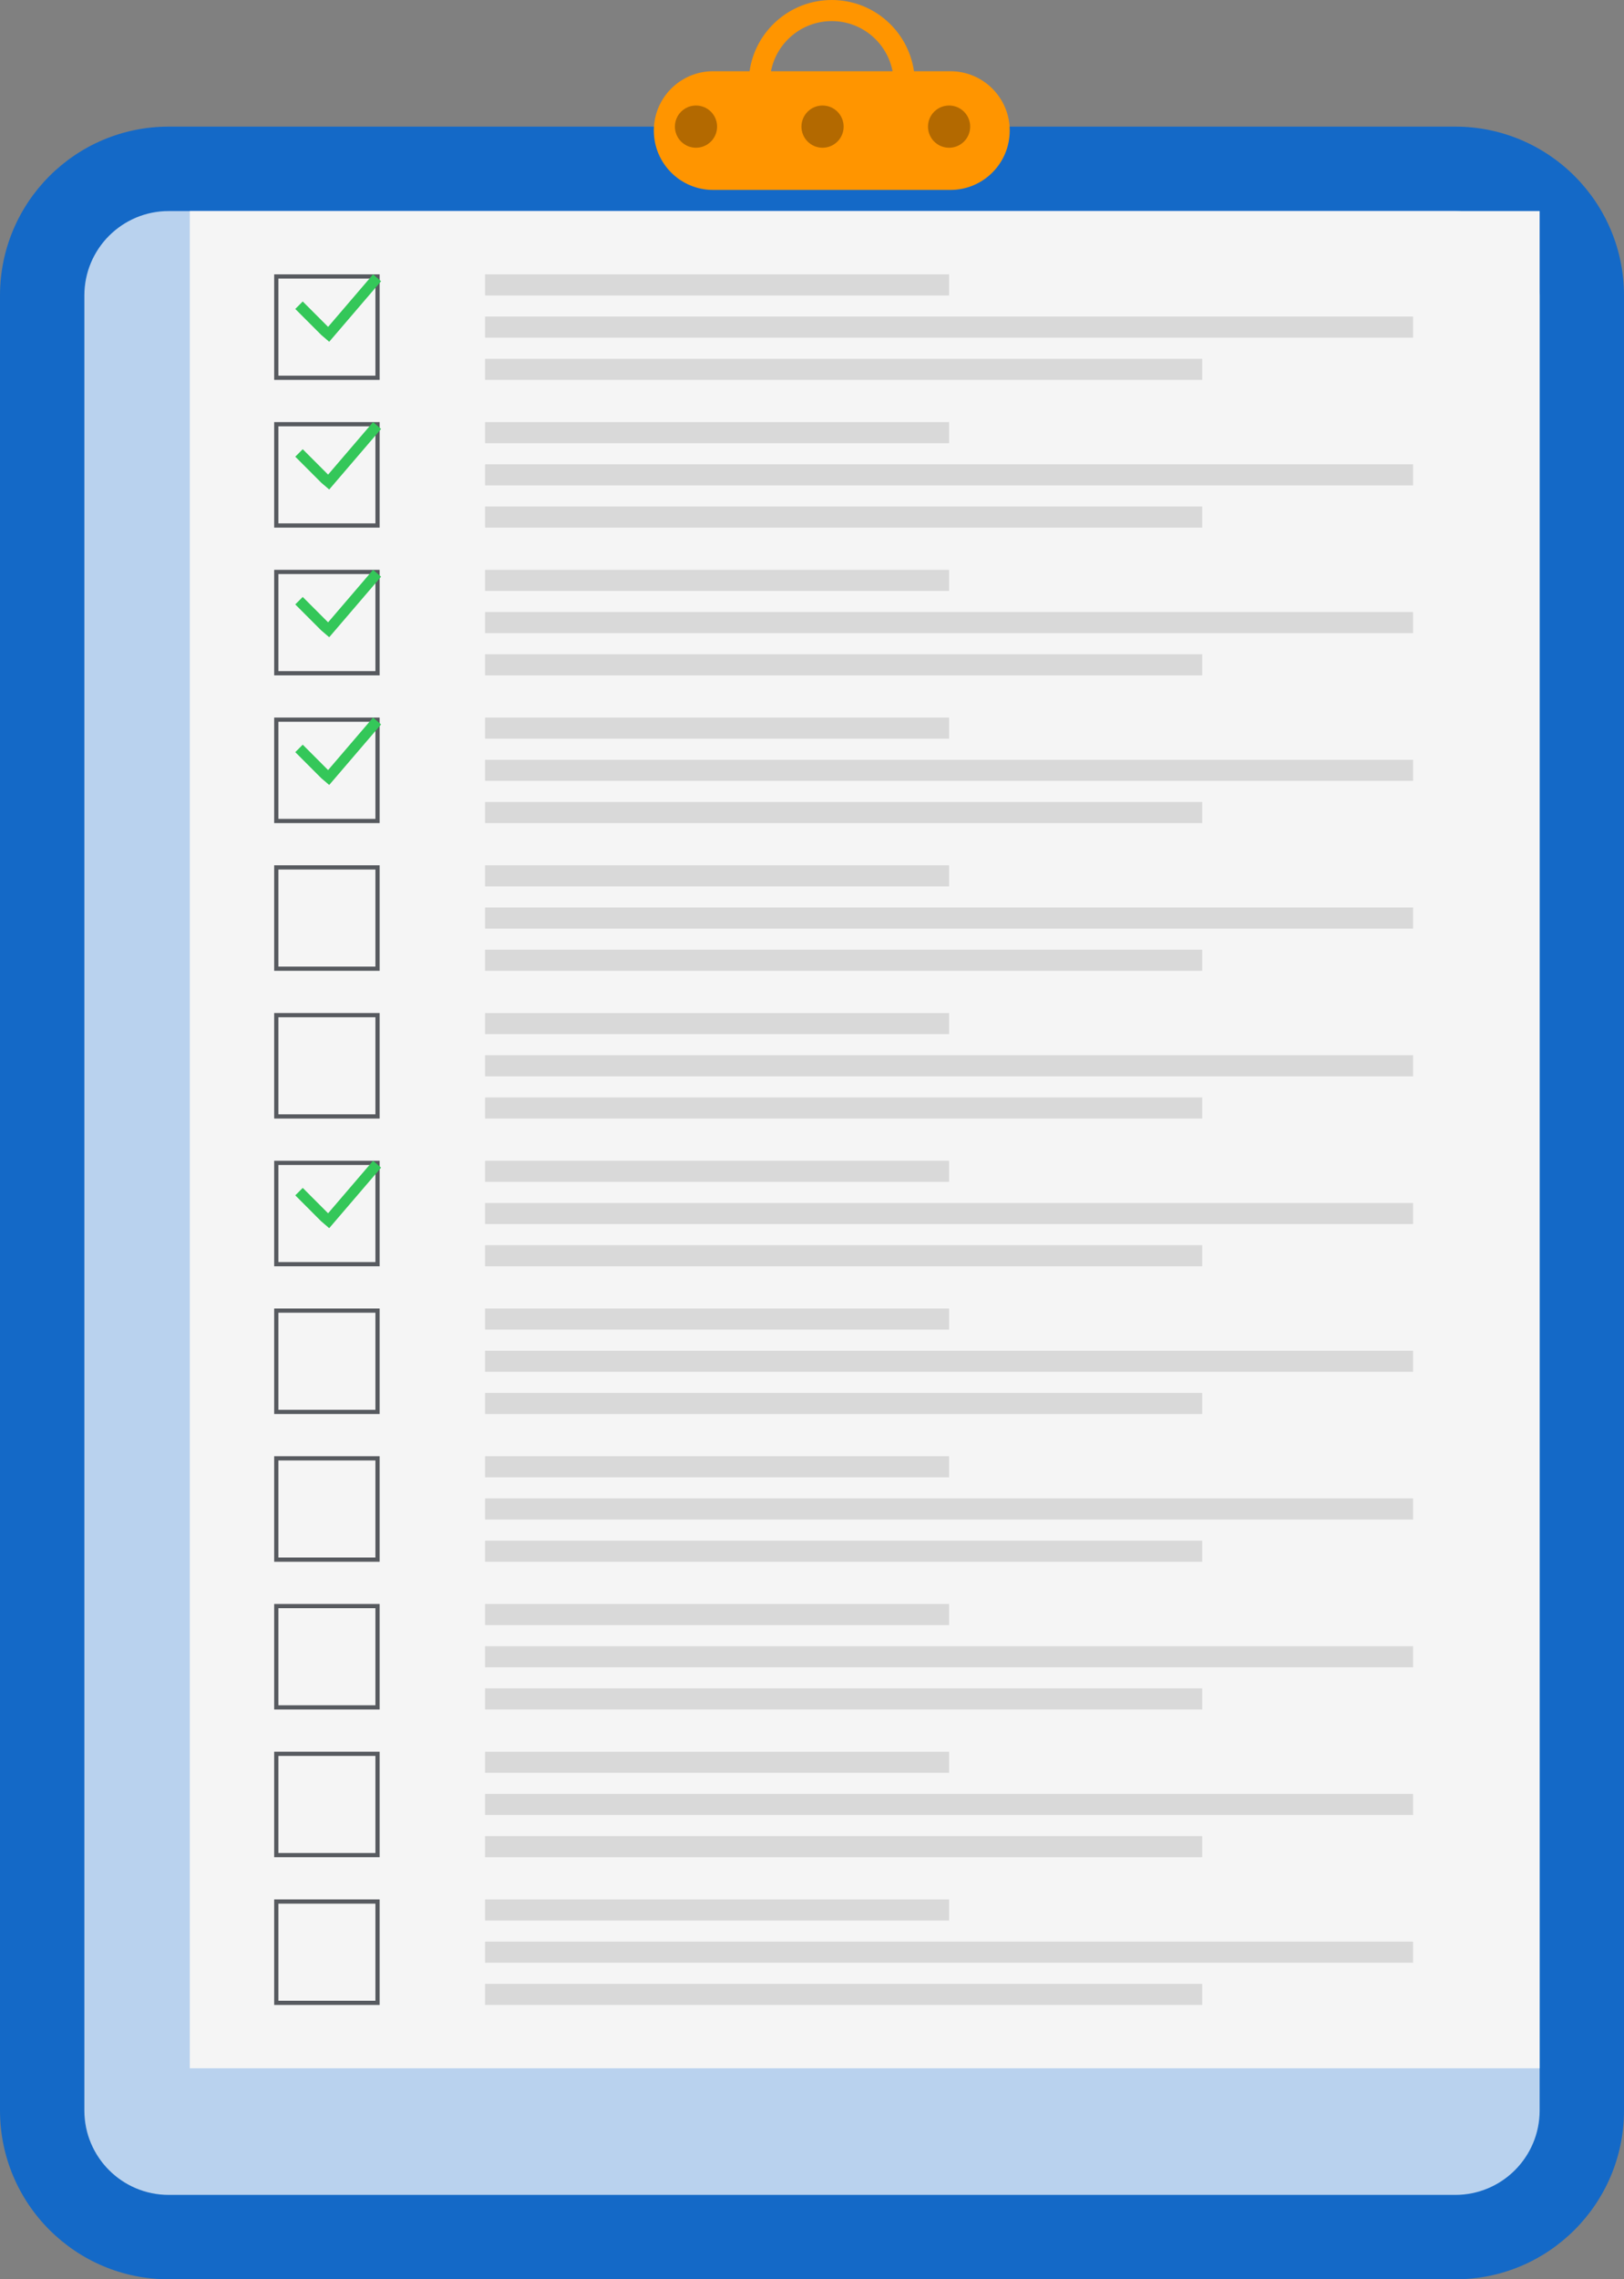 <svg width="77" height="108" viewBox="0 0 77 108" fill="none" xmlns="http://www.w3.org/2000/svg">
<rect x="0" y="0" width="77" height="108" fill="#808080" stroke="none"/>
<path d="M0 14C0 9.582 3.582 6 8 6H69C73.418 6 77 9.582 77 14V100C77 104.418 73.418 108 69 108H8C3.582 108 0 104.418 0 100V14Z" fill="#1469C7"/>
<path d="M4 14C4 11.791 5.791 10 8 10H69C71.209 10 73 11.791 73 14V100C73 102.209 71.209 104 69 104H8C5.791 104 4 102.209 4 100V14Z" fill="white" fill-opacity="0.7"/>
<path d="M9 10H73V98H9V10Z" fill="#F5F5F5"/>
<rect x="13.1" y="13.1" width="4.8" height="4.8" stroke="#1B1F26" stroke-opacity="0.72" stroke-width="0.2"/>
<rect x="13.1" y="20.1" width="4.8" height="4.8" stroke="#1B1F26" stroke-opacity="0.72" stroke-width="0.2"/>
<rect x="13.1" y="27.1" width="4.8" height="4.8" stroke="#1B1F26" stroke-opacity="0.72" stroke-width="0.2"/>
<rect x="13.1" y="34.1" width="4.8" height="4.8" stroke="#1B1F26" stroke-opacity="0.72" stroke-width="0.2"/>
<rect x="13.1" y="41.1" width="4.8" height="4.8" stroke="#1B1F26" stroke-opacity="0.72" stroke-width="0.2"/>
<rect x="13.1" y="48.1" width="4.8" height="4.8" stroke="#1B1F26" stroke-opacity="0.72" stroke-width="0.2"/>
<rect x="13.1" y="55.1" width="4.8" height="4.8" stroke="#1B1F26" stroke-opacity="0.72" stroke-width="0.2"/>
<rect x="13.1" y="62.1" width="4.8" height="4.8" stroke="#1B1F26" stroke-opacity="0.72" stroke-width="0.2"/>
<rect x="13.1" y="69.1" width="4.8" height="4.8" stroke="#1B1F26" stroke-opacity="0.72" stroke-width="0.2"/>
<rect x="13.1" y="76.1" width="4.8" height="4.8" stroke="#1B1F26" stroke-opacity="0.72" stroke-width="0.2"/>
<rect x="13.1" y="83.1" width="4.8" height="4.8" stroke="#1B1F26" stroke-opacity="0.72" stroke-width="0.2"/>
<rect x="13.1" y="90.1" width="4.8" height="4.8" stroke="#1B1F26" stroke-opacity="0.72" stroke-width="0.2"/>
<rect x="23" y="13" width="22" height="1" fill="#D9D9D9"/>
<rect x="23" y="20" width="22" height="1" fill="#D9D9D9"/>
<rect x="23" y="27" width="22" height="1" fill="#D9D9D9"/>
<rect x="23" y="34" width="22" height="1" fill="#D9D9D9"/>
<rect x="23" y="41" width="22" height="1" fill="#D9D9D9"/>
<rect x="23" y="48" width="22" height="1" fill="#D9D9D9"/>
<rect x="23" y="55" width="22" height="1" fill="#D9D9D9"/>
<rect x="23" y="62" width="22" height="1" fill="#D9D9D9"/>
<rect x="23" y="69" width="22" height="1" fill="#D9D9D9"/>
<rect x="23" y="76" width="22" height="1" fill="#D9D9D9"/>
<rect x="23" y="83" width="22" height="1" fill="#D9D9D9"/>
<rect x="23" y="90" width="22" height="1" fill="#D9D9D9"/>
<rect x="23" y="15" width="44" height="1" fill="#D9D9D9"/>
<rect x="23" y="22" width="44" height="1" fill="#D9D9D9"/>
<rect x="23" y="29" width="44" height="1" fill="#D9D9D9"/>
<rect x="23" y="36" width="44" height="1" fill="#D9D9D9"/>
<rect x="23" y="43" width="44" height="1" fill="#D9D9D9"/>
<rect x="23" y="50" width="44" height="1" fill="#D9D9D9"/>
<rect x="23" y="57" width="44" height="1" fill="#D9D9D9"/>
<rect x="23" y="64" width="44" height="1" fill="#D9D9D9"/>
<rect x="23" y="71" width="44" height="1" fill="#D9D9D9"/>
<rect x="23" y="78" width="44" height="1" fill="#D9D9D9"/>
<rect x="23" y="85" width="44" height="1" fill="#D9D9D9"/>
<rect x="23" y="92" width="44" height="1" fill="#D9D9D9"/>
<rect x="23" y="17" width="34" height="1" fill="#D9D9D9"/>
<rect x="23" y="24" width="34" height="1" fill="#D9D9D9"/>
<rect x="23" y="31" width="34" height="1" fill="#D9D9D9"/>
<rect x="23" y="38" width="34" height="1" fill="#D9D9D9"/>
<rect x="23" y="45" width="34" height="1" fill="#D9D9D9"/>
<rect x="23" y="52" width="34" height="1" fill="#D9D9D9"/>
<rect x="23" y="59" width="34" height="1" fill="#D9D9D9"/>
<rect x="23" y="66" width="34" height="1" fill="#D9D9D9"/>
<rect x="23" y="73" width="34" height="1" fill="#D9D9D9"/>
<rect x="23" y="80" width="34" height="1" fill="#D9D9D9"/>
<rect x="23" y="87" width="34" height="1" fill="#D9D9D9"/>
<rect x="23" y="94" width="34" height="1" fill="#D9D9D9"/>
<path d="M39.438 0C41.421 0 43.062 1.467 43.335 3.375H45.062C46.616 3.375 47.875 4.634 47.875 6.188C47.875 7.741 46.616 9 45.062 9H33.812C32.259 9 31 7.741 31 6.188C31 4.634 32.259 3.375 33.812 3.375H35.54C35.813 1.467 37.454 0 39.438 0ZM39.438 1C38.008 1 36.817 2.022 36.555 3.375H42.32C42.058 2.022 40.867 1 39.438 1Z" fill="#FF9500"/>
<circle cx="45" cy="6" r="1" fill="black" fill-opacity="0.3"/>
<circle cx="39" cy="6" r="1" fill="black" fill-opacity="0.3"/>
<circle cx="33" cy="6" r="1" fill="black" fill-opacity="0.3"/>
<path d="M18.068 13.325L15.609 16.194L15.229 15.869L14 14.639L14.354 14.285L15.556 15.488L17.689 13L18.068 13.325Z" fill="#34C759"/>
<path d="M18.068 20.325L15.609 23.194L15.229 22.869L14 21.639L14.354 21.285L15.556 22.488L17.689 20L18.068 20.325Z" fill="#34C759"/>
<path d="M18.068 27.325L15.609 30.194L15.229 29.869L14 28.639L14.354 28.285L15.556 29.488L17.689 27L18.068 27.325Z" fill="#34C759"/>
<path d="M18.068 34.325L15.609 37.194L15.229 36.869L14 35.639L14.354 35.285L15.556 36.488L17.689 34L18.068 34.325Z" fill="#34C759"/>
<path d="M18.068 55.325L15.609 58.194L15.229 57.869L14 56.639L14.354 56.285L15.556 57.488L17.689 55L18.068 55.325Z" fill="#34C759"/>
</svg>
